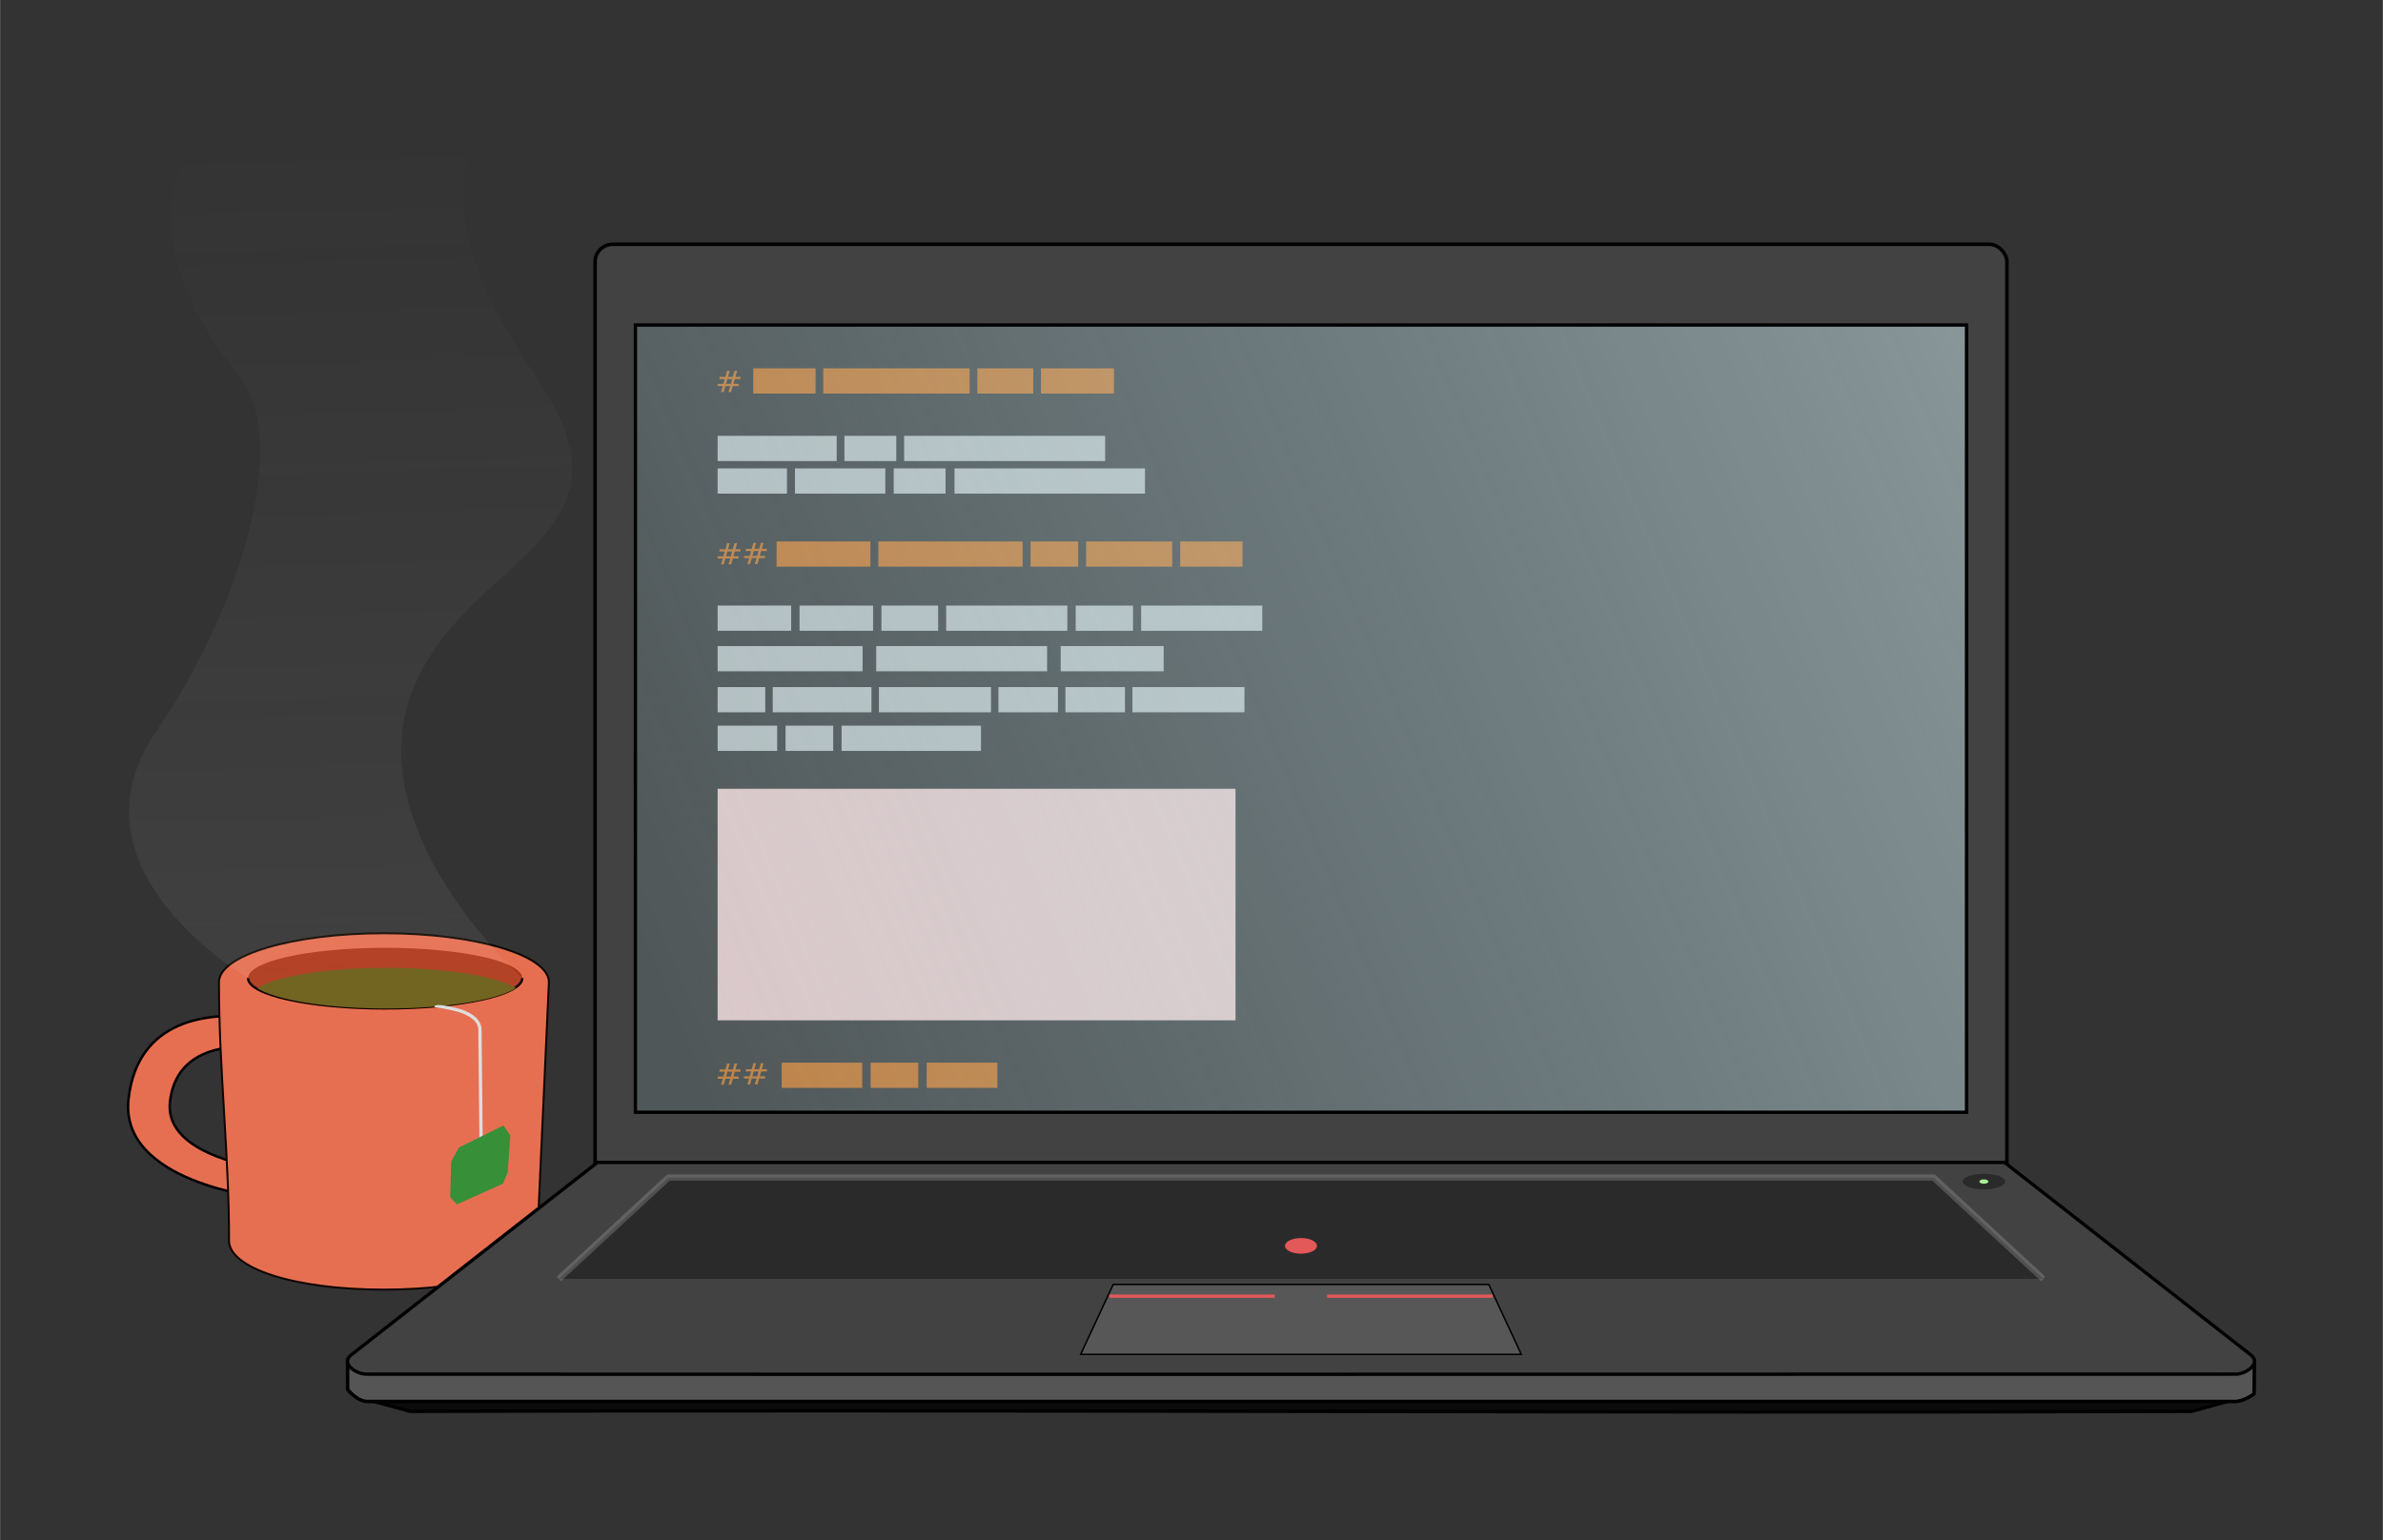 <?xml version="1.0" encoding="UTF-8" standalone="no"?>
<svg
   xmlns:dc="http://purl.org/dc/elements/1.1/"
   xmlns:cc="http://creativecommons.org/ns#"
   xmlns:rdf="http://www.w3.org/1999/02/22-rdf-syntax-ns#"
   xmlns:svg="http://www.w3.org/2000/svg"
   xmlns="http://www.w3.org/2000/svg"
   xmlns:xlink="http://www.w3.org/1999/xlink"
   xmlns:sodipodi="http://sodipodi.sourceforge.net/DTD/sodipodi-0.dtd"
   xmlns:inkscape="http://www.inkscape.org/namespaces/inkscape"
   width="7.52in"
   height="4.862in"
   viewBox="0 0 191.004 123.504"
   version="1.1"
   id="svg9706"
   inkscape:version="1.0.1 (1.0.1+r74)"
   sodipodi:docname="laptop_markdown_dark.svg">
  <rect x="0" y="0" width="191.004" height="123.504" fill="#333333" stroke="none"/>
  <defs
     id="defs9700">
    <linearGradient
       inkscape:collect="always"
       id="linearGradient11663">
      <stop
         style="stop-color:#ade2ec;stop-opacity:0.133"
         offset="0"
         id="stop11659" />
      <stop
         id="stop11667"
         offset="0.925"
         style="stop-color:#f5f5f5;stop-opacity:0.841" />
      <stop
         style="stop-color:#ffffff;stop-opacity:0;"
         offset="1"
         id="stop11661" />
    </linearGradient>
    <linearGradient
       inkscape:collect="always"
       xlink:href="#linearGradient11663"
       id="linearGradient11665-2"
       x1="45.353"
       y1="76.584"
       x2="274.087"
       y2="-20.431"
       gradientUnits="userSpaceOnUse"
       gradientTransform="translate(3.7507182e-6)" />
    <linearGradient
       gradientTransform="translate(-24.816,-133.558)"
       inkscape:collect="always"
       xlink:href="#linearGradient5832"
       id="linearGradient5834"
       x1="43.682"
       y1="301.628"
       x2="38.797"
       y2="135.473"
       gradientUnits="userSpaceOnUse" />
    <linearGradient
       inkscape:collect="always"
       id="linearGradient5832">
      <stop
         style="stop-color:#e3e3e3;stop-opacity:0.181"
         offset="0"
         id="stop5828" />
      <stop
         style="stop-color:#e3e3e3;stop-opacity:0;"
         offset="1"
         id="stop5830" />
    </linearGradient>
  </defs>
  <sodipodi:namedview
     id="base"
     pagecolor="#ffffff"
     bordercolor="#666666"
     borderopacity="1.0"
     inkscape:pageopacity="0.0"
     inkscape:pageshadow="2"
     inkscape:zoom="2.8"
     inkscape:cx="352.24613"
     inkscape:cy="215.25771"
     inkscape:document-units="mm"
     inkscape:current-layer="layer30"
     showgrid="false"
     units="in"
     inkscape:snap-global="false"
     inkscape:window-width="1900"
     inkscape:window-height="1032"
     inkscape:window-x="1920"
     inkscape:window-y="28"
     inkscape:window-maximized="0"
     showguides="true"
     inkscape:guide-bbox="true"
     fit-margin-top="0.4"
     fit-margin-left="0.4"
     fit-margin-right="0.4"
     fit-margin-bottom="0.4"
     inkscape:snap-nodes="true"
     inkscape:snap-others="true"
     inkscape:object-nodes="true"
     inkscape:snap-bbox="false"
     inkscape:document-rotation="0">
    <sodipodi:guide
       position="57.502,78.508"
       orientation="1,0"
       id="guide12566"
       inkscape:locked="false" />
    <sodipodi:guide
       position="59.014,60.035"
       orientation="1,0"
       id="guide12592"
       inkscape:locked="false" />
    <sodipodi:guide
       position="60.573,56.916"
       orientation="1,0"
       id="guide12616"
       inkscape:locked="false" />
    <sodipodi:guide
       position="62.156,53.349"
       orientation="1,0"
       id="guide12618"
       inkscape:locked="false" />
    <sodipodi:guide
       position="63.704,48.436"
       orientation="1,0"
       id="guide12620"
       inkscape:locked="false" />
    <sodipodi:guide
       position="65.274,40.775"
       orientation="1,0"
       id="guide12622"
       inkscape:locked="false" />
    <sodipodi:guide
       position="66.844,38.787"
       orientation="1,0"
       id="guide12624"
       inkscape:locked="false" />
  </sodipodi:namedview>
  <g
     inkscape:groupmode="layer"
     id="layer30"
     inkscape:label="mug"
     transform="translate(10.066,9.018)">
    <path
       style="fill:#e76f51;fill-opacity:1;stroke:#000000;stroke-width:0.198px;stroke-linecap:butt;stroke-linejoin:miter;stroke-opacity:1"
       d="m 10.136,72.519 c -3.375,-0.331 -9.168,0.076 -9.907,6.565 -0.765,6.719 10.724,7.91 10.724,7.91 l 0.269,-2.288 C 9.492,84.453 3.101,83.25 3.549,79.32 c 0.533,-4.678 5.436,-4.624 7.854,-4.304 0.373,0.05 0.677,0.104 0.907,0.149 l 0.245,-2.235 c 0,0 -0.704,-0.192 -1.778,-0.336 -0.201,-0.027 -0.416,-0.052 -0.641,-0.075 z"
       id="path5674-3"
       inkscape:connector-curvature="0" />
    <path
       style="opacity:1;fill:#e76f51;fill-opacity:1;stroke:#100701;stroke-width:0.158;stroke-miterlimit:4;stroke-dasharray:none;stroke-opacity:0.995"
       d="m 20.7,65.808 c -7.304,1e-5 -13.224,1.756 -13.224,3.923 2.522e-4,0.003 5.028e-4,0.006 7.938e-4,0.009 -0.006,6.907 0.818,13.814 0.808,20.72 8.8e-5,2.167 5.112,3.923 12.415,3.923 7.304,1.8e-5 12.187,-1.759 12.285,-3.923 l 0.94,-20.729 c -9e-5,-2.167 -5.921,-3.923 -13.224,-3.923 z"
       id="path5580-9"
       inkscape:connector-curvature="0"
       sodipodi:nodetypes="cccccsccc" />
    <path
       style="opacity:1;fill:#af3618;fill-opacity:1;stroke:none;stroke-width:0.083;stroke-miterlimit:4;stroke-dasharray:none;stroke-opacity:1"
       d="m 31.787,69.404 a 10.987,2.426 0 0 1 -10.987,2.426 10.987,2.426 0 0 1 -10.987,-2.426 10.987,2.426 0 0 1 10.987,-2.426 10.987,2.426 0 0 1 10.987,2.426 z"
       id="path5578-0"
       inkscape:connector-curvature="0" />
    <path
       style="opacity:1;fill:none;fill-opacity:1;stroke:#120000;stroke-width:0.2;stroke-miterlimit:4;stroke-dasharray:none;stroke-opacity:1"
       d="m 31.787,69.404 c -5e-6,1.34 -4.919,2.426 -10.987,2.426 -6.068,0 -10.987,-1.086 -10.987,-2.426"
       id="path5578-1-8"
       inkscape:connector-curvature="0"
       sodipodi:nodetypes="csc" />
    <path
       style="opacity:1;fill:#695a11;fill-opacity:1;stroke:none;stroke-width:0.083;stroke-miterlimit:4;stroke-dasharray:none;stroke-opacity:1"
       d="M 20.927,68.581 A 10.987,2.426 0 0 0 10.558,70.213 10.987,2.426 0 0 0 20.927,71.846 10.987,2.426 0 0 0 31.296,70.214 10.987,2.426 0 0 0 20.927,68.581 Z"
       id="path5578-19-8"
       inkscape:connector-curvature="0" />
    <path
       style="color:#000000;font-style:normal;font-variant:normal;font-weight:normal;font-stretch:normal;font-size:medium;line-height:normal;font-family:sans-serif;font-variant-ligatures:normal;font-variant-position:normal;font-variant-caps:normal;font-variant-numeric:normal;font-variant-alternates:normal;font-feature-settings:normal;text-indent:0;text-align:start;text-decoration:none;text-decoration-line:none;text-decoration-style:solid;text-decoration-color:#000000;letter-spacing:normal;word-spacing:normal;text-transform:none;writing-mode:lr-tb;direction:ltr;text-orientation:mixed;dominant-baseline:auto;baseline-shift:baseline;text-anchor:start;white-space:normal;shape-padding:0;clip-rule:nonzero;display:inline;overflow:visible;visibility:visible;opacity:1;isolation:auto;mix-blend-mode:normal;color-interpolation:sRGB;color-interpolation-filters:linearRGB;solid-color:#000000;solid-opacity:1;vector-effect:none;fill:#dddddd;fill-opacity:1;fill-rule:nonzero;stroke:none;stroke-width:0.265px;stroke-linecap:butt;stroke-linejoin:miter;stroke-miterlimit:4;stroke-dasharray:none;stroke-dashoffset:0;stroke-opacity:1;color-rendering:auto;image-rendering:auto;shape-rendering:auto;text-rendering:auto;enable-background:accumulate"
       d="m 24.748,71.724 c 0,0 1.415,0.203 2.161,0.476 0.373,0.137 0.737,0.325 0.99,0.568 0.253,0.243 0.399,0.53 0.367,0.91 v 0.006 l 0.105,10.156 0.324,0.887 0.248,-0.092 -0.309,-0.844 -0.104,-10.104 -0.002,0.012 c 0.038,-0.462 -0.153,-0.84 -0.447,-1.123 -0.295,-0.283 -0.689,-0.481 -1.082,-0.625 -0.376,-0.138 -0.766,-0.187 -1.048,-0.281 -1.203,-0.22 -1.206,-0.045 -1.204,0.052 z"
       id="path6785"
       inkscape:connector-curvature="0"
       sodipodi:nodetypes="ccscccccccccccc" />
    <path
       style="fill:#378f38;fill-opacity:1;stroke:none;stroke-width:0.358px;stroke-linecap:butt;stroke-linejoin:miter;stroke-opacity:1"
       d="m 26.091,84.119 0.62,-1.13 3.572,-1.77 0.548,0.81 -0.206,2.944 -0.385,0.922 -3.687,1.654 -0.539,-0.567 z"
       id="path6791"
       inkscape:connector-curvature="0"
       sodipodi:nodetypes="ccccccccc" />
    <path
       style="fill:url(#linearGradient5834);fill-opacity:1;stroke:none;stroke-width:0.265px;stroke-linecap:butt;stroke-linejoin:miter;stroke-opacity:1"
       d="m 22.923,46.518 c 4.233,-11.113 19.05,-12.12 9.922,-25.4 C 22.764,6.451 28.892,1.349 28.892,1.349 L 6.374,1.142 C 0.685,7.756 5.051,16.223 9.019,20.985 c 3.969,4.763 0.926,17.595 -6.615,28.707 -7.541,11.113 7.408,19.711 7.408,19.711 5e-6,1.34 4.919,2.426 10.987,2.426 6.068,0 10.987,-1.086 10.987,-2.426 0,0 -13.097,-11.774 -8.864,-22.886 z"
       id="path5793"
       inkscape:connector-curvature="0"
       sodipodi:nodetypes="ssccsscscs" />
  </g>
  <g
     inkscape:groupmode="layer"
     id="layer23"
     inkscape:label="frame"
     transform="translate(17.802,-131.265)"
     style="display:inline"
     sodipodi:insensitive="true">
    <rect
       style="opacity:1;vector-effect:none;fill:#424242;fill-opacity:1;stroke:#000000;stroke-width:0.283;stroke-linecap:butt;stroke-linejoin:miter;stroke-miterlimit:4;stroke-dasharray:none;stroke-dashoffset:0;stroke-opacity:1"
       id="rect10323"
       width="113.171"
       height="80.029"
       x="29.892"
       y="150.852"
       ry="1.407" />
    <path
       style="fill:#0b0b0b;fill-opacity:1;stroke:#000000;stroke-width:0.265px;stroke-linecap:butt;stroke-linejoin:miter;stroke-opacity:1"
       d="m 12.148,243.635 2.941,0.796 c 47.61,-0.158 95.171,0.158 142.781,0 l 2.935,-0.815"
       id="path10392-5-6"
       inkscape:connector-curvature="0"
       sodipodi:nodetypes="cccc" />
    <path
       style="opacity:1;vector-effect:none;fill:#555555;fill-opacity:1;stroke:#000000;stroke-width:0.28;stroke-linecap:butt;stroke-linejoin:miter;stroke-miterlimit:4;stroke-dasharray:none;stroke-dashoffset:0;stroke-opacity:1"
       d="m 10.052,240.291 152.849,0.059 -0.022,2.667 c 0,0 -0.751,0.619 -1.575,0.619 H 11.64 c -0.824,0 -1.584,-0.96 -1.584,-0.96 z"
       id="rect10325-6-4-5"
       inkscape:connector-curvature="0"
       sodipodi:nodetypes="cccsscc" />
    <path
       style="opacity:1;vector-effect:none;fill:#424242;fill-opacity:1;stroke:#000000;stroke-width:0.265;stroke-linecap:butt;stroke-linejoin:miter;stroke-miterlimit:4;stroke-dasharray:none;stroke-dashoffset:0;stroke-opacity:1"
       d="m 30.083,224.467 c 0,0 -14.534,11.353 -19.765,15.453 -0.834,0.687 0.443,1.524 1.223,1.524 54.006,0.034 104.112,-0.006 149.873,0 0.779,-8e-5 2.057,-0.837 1.223,-1.524 -5.231,-4.1 -19.765,-15.453 -19.765,-15.453 z"
       id="rect10325-7-6"
       inkscape:connector-curvature="0"
       sodipodi:nodetypes="ccccccc" />
  </g>
  <g
     inkscape:groupmode="layer"
     id="layer25"
     inkscape:label="keyboard"
     sodipodi:insensitive="true"
     transform="translate(10.066,9.018)">
    <path
       style="fill:#2a2a2a;fill-opacity:1;stroke:none;stroke-width:0.265px;stroke-linecap:butt;stroke-linejoin:miter;stroke-opacity:1"
       d="m 43.507,85.398 -8.788,8.126 h 53.692 11.604 53.691 L 144.918,85.398 H 100.298 88.127 Z"
       id="path11594"
       inkscape:connector-curvature="0" />
    <path
       style="fill:none;fill-opacity:1;stroke:#cbcbcb;stroke-width:0.5;stroke-linecap:butt;stroke-linejoin:miter;stroke-miterlimit:4;stroke-dasharray:none;stroke-opacity:0.239"
       d="m 153.706,93.524 -8.788,-8.126 c -35.872,0 -65.095,0 -101.411,0 l -8.788,8.126"
       id="path11594-4"
       inkscape:connector-curvature="0"
       sodipodi:nodetypes="cccc" />
    <ellipse
       style="opacity:1;vector-effect:none;fill:#e35858;fill-opacity:1;stroke:none;stroke-width:0.242;stroke-linecap:butt;stroke-linejoin:miter;stroke-miterlimit:4;stroke-dasharray:none;stroke-dashoffset:0;stroke-opacity:0.239"
       id="path11833"
       cx="94.212"
       cy="90.875"
       rx="1.284"
       ry="0.627" />
    <ellipse
       style="opacity:1;vector-effect:none;fill:#2a2a2a;fill-opacity:1;stroke:none;stroke-width:0.279;stroke-linecap:butt;stroke-linejoin:miter;stroke-miterlimit:4;stroke-dasharray:none;stroke-dashoffset:0;stroke-opacity:0.239"
       id="path11833-9"
       cx="148.953"
       cy="85.721"
       rx="1.702"
       ry="0.627" />
    <ellipse
       style="opacity:1;vector-effect:none;fill:#a8ed94;fill-opacity:1;stroke:none;stroke-width:0.068;stroke-linecap:butt;stroke-linejoin:miter;stroke-miterlimit:4;stroke-dasharray:none;stroke-dashoffset:0;stroke-opacity:0.239"
       id="path11833-9-2"
       cx="148.953"
       cy="85.721"
       rx="0.357"
       ry="0.176" />
  </g>
  <g
     inkscape:groupmode="layer"
     id="layer26"
     inkscape:label="trackpad"
     style="display:inline"
     sodipodi:insensitive="true"
     transform="translate(10.066,9.018)">
    <path
       inkscape:connector-curvature="0"
       style="fill:#575757;fill-opacity:1;stroke:#000000;stroke-width:0.12px;stroke-linecap:butt;stroke-linejoin:miter;stroke-opacity:1"
       d="m 79.159,93.967 -2.609,5.61 h 15.939 3.445 15.939 l -2.609,-5.61 H 96.019 92.406 Z"
       id="path11594-5" />
    <g
       id="g11916"
       transform="translate(-0.028)">
      <path
         inkscape:connector-curvature="0"
         id="path11874"
         d="m 78.878,94.908 h 13.263"
         style="fill:#e35858;fill-opacity:1;stroke:#e35858;stroke-width:0.265px;stroke-linecap:butt;stroke-linejoin:miter;stroke-opacity:1" />
      <path
         inkscape:connector-curvature="0"
         id="path11874-6"
         d="M 96.34,94.908 H 109.604"
         style="display:inline;fill:#e35858;fill-opacity:1;stroke:#e35858;stroke-width:0.265px;stroke-linecap:butt;stroke-linejoin:miter;stroke-opacity:1" />
    </g>
  </g>
  <g
     inkscape:groupmode="layer"
     id="layer1"
     inkscape:label="markdown">
    <g
       id="g1105"
       transform="translate(3.88,9.077)"
       style="fill:#b5b9ba;fill-opacity:1">
      <rect
         style="opacity:1;vector-effect:none;fill:#b5b9ba;fill-opacity:1;stroke:none;stroke-width:0.514;stroke-linecap:butt;stroke-linejoin:miter;stroke-miterlimit:4;stroke-dasharray:none;stroke-dashoffset:0;stroke-opacity:1"
         id="rect12015-6-4-2"
         width="4.154"
         height="2.021"
         x="63.801"
         y="25.87" />
      <rect
         style="opacity:1;vector-effect:none;fill:#b5b9ba;fill-opacity:1;stroke:none;stroke-width:0.779;stroke-linecap:butt;stroke-linejoin:miter;stroke-miterlimit:4;stroke-dasharray:none;stroke-dashoffset:0;stroke-opacity:1"
         id="rect12015-6-5-4-9"
         width="9.544"
         height="2.021"
         x="53.636"
         y="25.87" />
      <rect
         style="opacity:1;vector-effect:none;fill:#b5b9ba;fill-opacity:1;stroke:none;stroke-width:1.012;stroke-linecap:butt;stroke-linejoin:miter;stroke-miterlimit:4;stroke-dasharray:none;stroke-dashoffset:0;stroke-opacity:1"
         id="rect12015-6-5-7-7-1"
         width="16.112"
         height="2.021"
         x="68.587"
         y="25.87" />
    </g>
    <g
       id="g1293"
       style="fill:#b5b9ba;fill-opacity:1"
       transform="translate(10.08,9.077)">
      <rect
         style="opacity:1;vector-effect:none;fill:#b5b9ba;fill-opacity:1;stroke:none;stroke-width:0.594;stroke-linecap:butt;stroke-linejoin:miter;stroke-miterlimit:4;stroke-dasharray:none;stroke-dashoffset:0;stroke-opacity:1"
         id="rect12015-2-2"
         width="5.558"
         height="2.021"
         x="47.436"
         y="28.48" />
      <rect
         style="opacity:1;vector-effect:none;fill:#b5b9ba;fill-opacity:1;stroke:none;stroke-width:0.514;stroke-linecap:butt;stroke-linejoin:miter;stroke-miterlimit:4;stroke-dasharray:none;stroke-dashoffset:0;stroke-opacity:1"
         id="rect12015-6-9-7"
         width="4.154"
         height="2.021"
         x="61.552"
         y="28.48" />
      <rect
         style="opacity:1;vector-effect:none;fill:#b5b9ba;fill-opacity:1;stroke:none;stroke-width:0.678;stroke-linecap:butt;stroke-linejoin:miter;stroke-miterlimit:4;stroke-dasharray:none;stroke-dashoffset:0;stroke-opacity:1"
         id="rect12015-6-5-8-0"
         width="7.242"
         height="2.021"
         x="53.636"
         y="28.48" />
      <rect
         style="opacity:1;vector-effect:none;fill:#b5b9ba;fill-opacity:1;stroke:none;stroke-width:0.985;stroke-linecap:butt;stroke-linejoin:miter;stroke-miterlimit:4;stroke-dasharray:none;stroke-dashoffset:0;stroke-opacity:1"
         id="rect12015-6-5-7-2-9"
         width="15.27"
         height="2.021"
         x="66.424"
         y="28.48" />
    </g>
    <g
       id="g1303"
       style="fill:#b5b9ba;fill-opacity:1"
       transform="translate(10.014,9.077)">
      <rect
         style="opacity:1;vector-effect:none;fill:#b5b9ba;fill-opacity:1;stroke:none;stroke-width:0.612;stroke-linecap:butt;stroke-linejoin:miter;stroke-miterlimit:4;stroke-dasharray:none;stroke-dashoffset:0;stroke-opacity:1"
         id="rect12015-7-26-0-6-9-3"
         width="5.895"
         height="2.021"
         x="47.502"
         y="39.478" />
      <rect
         style="opacity:1;vector-effect:none;fill:#b5b9ba;fill-opacity:1;stroke:none;stroke-width:0.612;stroke-linecap:butt;stroke-linejoin:miter;stroke-miterlimit:4;stroke-dasharray:none;stroke-dashoffset:0;stroke-opacity:1"
         id="rect12015-7-26-0-6-9-4-6"
         width="5.895"
         height="2.021"
         x="54.068"
         y="39.478" />
      <g
         id="g12628"
         transform="translate(8.534,-19.115)"
         style="fill:#b5b9ba;fill-opacity:1">
        <rect
           y="58.593"
           x="52.099"
           height="2.021"
           width="4.547"
           id="rect12015-7-26-0-6-9-9-06"
           style="opacity:1;vector-effect:none;fill:#b5b9ba;fill-opacity:1;stroke:none;stroke-width:0.537;stroke-linecap:butt;stroke-linejoin:miter;stroke-miterlimit:4;stroke-dasharray:none;stroke-dashoffset:0;stroke-opacity:1" />
        <rect
           y="58.593"
           x="57.288"
           height="2.021"
           width="9.712"
           id="rect12015-7-26-0-6-9-9-0-2"
           style="opacity:1;vector-effect:none;fill:#b5b9ba;fill-opacity:1;stroke:none;stroke-width:0.785;stroke-linecap:butt;stroke-linejoin:miter;stroke-miterlimit:4;stroke-dasharray:none;stroke-dashoffset:0;stroke-opacity:1" />
      </g>
      <g
         id="g12632"
         transform="translate(24.163,-21.585)"
         style="fill:#b5b9ba;fill-opacity:1">
        <rect
           y="61.064"
           x="52.043"
           height="2.021"
           width="4.595"
           id="rect12015-7-26-0-6-9-9-9-6"
           style="opacity:1;vector-effect:none;fill:#b5b9ba;fill-opacity:1;stroke:none;stroke-width:0.54;stroke-linecap:butt;stroke-linejoin:miter;stroke-miterlimit:4;stroke-dasharray:none;stroke-dashoffset:0;stroke-opacity:1" />
        <rect
           y="61.064"
           x="57.288"
           height="2.021"
           width="9.712"
           id="rect12015-7-26-0-6-9-9-0-1-1"
           style="opacity:1;vector-effect:none;fill:#b5b9ba;fill-opacity:1;stroke:none;stroke-width:0.785;stroke-linecap:butt;stroke-linejoin:miter;stroke-miterlimit:4;stroke-dasharray:none;stroke-dashoffset:0;stroke-opacity:1" />
      </g>
    </g>
    <g
       id="g1310"
       style="fill:#b5b9ba;fill-opacity:1"
       transform="translate(10.249,9.077)">
      <rect
         style="opacity:1;vector-effect:none;fill:#b5b9ba;fill-opacity:1;stroke:none;stroke-width:0.724;stroke-linecap:butt;stroke-linejoin:miter;stroke-miterlimit:4;stroke-dasharray:none;stroke-dashoffset:0;stroke-opacity:1"
         id="rect12015-7-26-0-6-9-9-9-7-8"
         width="8.253"
         height="2.021"
         x="74.768"
         y="42.726" />
      <rect
         y="42.726"
         x="59.979"
         height="2.021"
         width="13.698"
         id="rect12015-7-26-0-6-9-9-9-7-7-1-7"
         style="vector-effect:none;fill:#b5b9ba;fill-opacity:1;stroke:none;stroke-width:0.933;stroke-linecap:butt;stroke-linejoin:miter;stroke-miterlimit:4;stroke-dasharray:none;stroke-dashoffset:0;stroke-opacity:1" />
      <rect
         y="42.726"
         x="47.267"
         height="2.021"
         width="11.621"
         id="rect12015-7-26-0-6-9-9-9-7-7-15-9"
         style="vector-effect:none;fill:#b5b9ba;fill-opacity:1;stroke:none;stroke-width:0.859;stroke-linecap:butt;stroke-linejoin:miter;stroke-miterlimit:4;stroke-dasharray:none;stroke-dashoffset:0;stroke-opacity:1" />
    </g>
    <g
       id="g12644"
       transform="translate(3.929,-15.594)"
       style="fill:#b5b9ba;fill-opacity:1">
      <rect
         y="70.685"
         x="53.587"
         height="2.021"
         width="3.818"
         id="rect12015-7-26-0-6-9-9-9-7-7-2"
         style="opacity:1;vector-effect:none;fill:#b5b9ba;fill-opacity:1;stroke:none;stroke-width:0.492;stroke-linecap:butt;stroke-linejoin:miter;stroke-miterlimit:4;stroke-dasharray:none;stroke-dashoffset:0;stroke-opacity:1" />
      <rect
         y="70.685"
         x="58.003"
         height="2.021"
         width="7.916"
         id="rect12015-7-26-0-6-9-9-9-7-7-9-0"
         style="opacity:1;vector-effect:none;fill:#b5b9ba;fill-opacity:1;stroke:none;stroke-width:0.709;stroke-linecap:butt;stroke-linejoin:miter;stroke-miterlimit:4;stroke-dasharray:none;stroke-dashoffset:0;stroke-opacity:1" />
      <rect
         y="70.685"
         x="66.517"
         height="2.021"
         width="8.982"
         id="rect12015-7-26-0-6-9-9-9-7-7-7-2"
         style="opacity:1;vector-effect:none;fill:#b5b9ba;fill-opacity:1;stroke:none;stroke-width:0.755;stroke-linecap:butt;stroke-linejoin:miter;stroke-miterlimit:4;stroke-dasharray:none;stroke-dashoffset:0;stroke-opacity:1" />
      <rect
         y="70.685"
         x="76.097"
         height="2.021"
         width="4.772"
         id="rect12015-7-26-0-6-9-9-9-7-7-7-7-3"
         style="opacity:1;vector-effect:none;fill:#b5b9ba;fill-opacity:1;stroke:none;stroke-width:0.551;stroke-linecap:butt;stroke-linejoin:miter;stroke-miterlimit:4;stroke-dasharray:none;stroke-dashoffset:0;stroke-opacity:1" />
      <rect
         inkscape:transform-center-y="0.89824687"
         inkscape:transform-center-x="5.501774"
         y="70.685"
         x="81.467"
         height="2.021"
         width="4.772"
         id="rect12015-7-26-0-6-9-9-9-7-7-7-7-6-7"
         style="opacity:1;vector-effect:none;fill:#b5b9ba;fill-opacity:1;stroke:none;stroke-width:0.551;stroke-linecap:butt;stroke-linejoin:miter;stroke-miterlimit:4;stroke-dasharray:none;stroke-dashoffset:0;stroke-opacity:1" />
      <rect
         y="70.685"
         x="86.837"
         height="2.021"
         width="8.982"
         id="rect12015-7-26-0-6-9-9-9-7-7-7-73-5"
         style="opacity:1;vector-effect:none;fill:#b5b9ba;fill-opacity:1;stroke:none;stroke-width:0.755;stroke-linecap:butt;stroke-linejoin:miter;stroke-miterlimit:4;stroke-dasharray:none;stroke-dashoffset:0;stroke-opacity:1" />
    </g>
    <g
       id="g12649"
       transform="translate(2.318,-15.076)"
       style="fill:#b5b9ba;fill-opacity:1">
      <rect
         y="73.261"
         x="55.199"
         height="2.021"
         width="4.772"
         id="rect12015-7-26-0-6-9-9-9-7-7-7-7-65-9"
         style="opacity:1;vector-effect:none;fill:#b5b9ba;fill-opacity:1;stroke:none;stroke-width:0.551;stroke-linecap:butt;stroke-linejoin:miter;stroke-miterlimit:4;stroke-dasharray:none;stroke-dashoffset:0;stroke-opacity:1" />
      <rect
         y="73.261"
         x="60.644"
         height="2.021"
         width="3.818"
         id="rect12015-7-26-0-6-9-9-9-7-7-3-2"
         style="opacity:1;vector-effect:none;fill:#b5b9ba;fill-opacity:1;stroke:none;stroke-width:0.492;stroke-linecap:butt;stroke-linejoin:miter;stroke-miterlimit:4;stroke-dasharray:none;stroke-dashoffset:0;stroke-opacity:1" />
      <rect
         y="73.261"
         x="65.135"
         height="2.021"
         width="11.172"
         id="rect12015-7-26-0-6-9-9-9-7-7-9-9-2"
         style="opacity:1;vector-effect:none;fill:#b5b9ba;fill-opacity:1;stroke:none;stroke-width:0.842;stroke-linecap:butt;stroke-linejoin:miter;stroke-miterlimit:4;stroke-dasharray:none;stroke-dashoffset:0;stroke-opacity:1" />
    </g>
    <g
       id="g1351"
       transform="translate(10.08,9.077)"
       style="fill:#c17531;fill-opacity:1">
      <g
         id="g1333"
         style="fill:#c17531;fill-opacity:1">
        <rect
           y="20.457"
           x="50.291"
           height="2.021"
           width="4.997"
           id="rect12015-7-26-0-6-8"
           style="vector-effect:none;fill:#c17531;fill-opacity:1;stroke:none;stroke-width:0.563;stroke-linecap:butt;stroke-linejoin:miter;stroke-miterlimit:4;stroke-dasharray:none;stroke-dashoffset:0;stroke-opacity:1" />
        <rect
           y="20.457"
           x="55.905"
           height="2.021"
           width="11.733"
           id="rect12015-7-26-0-6-1-9"
           style="vector-effect:none;fill:#c17531;fill-opacity:1;stroke:none;stroke-width:0.863;stroke-linecap:butt;stroke-linejoin:miter;stroke-miterlimit:4;stroke-dasharray:none;stroke-dashoffset:0;stroke-opacity:1" />
        <rect
           y="20.457"
           x="68.255"
           height="2.021"
           width="4.481"
           id="rect12015-7-26-0-6-5-7"
           style="vector-effect:none;fill:#c17531;fill-opacity:1;stroke:none;stroke-width:0.533;stroke-linecap:butt;stroke-linejoin:miter;stroke-miterlimit:4;stroke-dasharray:none;stroke-dashoffset:0;stroke-opacity:1" />
        <rect
           y="20.457"
           x="73.354"
           height="2.021"
           width="5.851"
           id="rect12015-7-26-0-6-5-2-3"
           style="vector-effect:none;fill:#c17531;fill-opacity:1;stroke:none;stroke-width:0.61;stroke-linecap:butt;stroke-linejoin:miter;stroke-miterlimit:4;stroke-dasharray:none;stroke-dashoffset:0;stroke-opacity:1" />
      </g>
      <g
         aria-label="#"
         id="text1097"
         style="font-style:normal;font-weight:normal;font-size:10.583px;line-height:1.25;font-family:sans-serif;letter-spacing:0px;word-spacing:0px;fill:#c17531;fill-opacity:1;stroke:none;stroke-width:0.265"
         transform="matrix(0.254,0,0,0.224,45.141,16.454)">
        <path
           d="m 13.619,21.708 h -1.504 l -0.434,1.726 H 13.195 Z m -0.775,-2.94 -0.537,2.145 h 1.509 l 0.543,-2.145 h 0.827 l -0.532,2.145 h 1.612 v 0.796 h -1.814 l -0.424,1.726 h 1.643 v 0.791 H 13.826 l -0.537,2.139 h -0.827 l 0.532,-2.139 h -1.514 l -0.532,2.139 h -0.832 l 0.537,-2.139 H 9.025 V 23.434 H 10.844 L 11.278,21.708 H 9.614 v -0.796 h 1.866 l 0.527,-2.145 z"
           style="fill:#c17531;fill-opacity:1;stroke-width:0.265"
           id="path1099" />
      </g>
    </g>
    <g
       id="g1363"
       transform="translate(9.88,9.077)"
       style="fill:#c17531;fill-opacity:1">
      <g
         id="g1327"
         transform="translate(-0.529)"
         style="fill:#c17531;fill-opacity:1">
        <rect
           y="34.337"
           x="52.889"
           height="2.021"
           width="7.523"
           id="rect12015-7-6"
           style="vector-effect:none;fill:#c17531;fill-opacity:1;stroke:none;stroke-width:0.691;stroke-linecap:butt;stroke-linejoin:miter;stroke-miterlimit:4;stroke-dasharray:none;stroke-dashoffset:0;stroke-opacity:1" />
        <rect
           y="34.337"
           x="61.048"
           height="2.021"
           width="11.565"
           id="rect12015-7-2-1"
           style="vector-effect:none;fill:#c17531;fill-opacity:1;stroke:none;stroke-width:0.857;stroke-linecap:butt;stroke-linejoin:miter;stroke-miterlimit:4;stroke-dasharray:none;stroke-dashoffset:0;stroke-opacity:1" />
        <rect
           y="34.337"
           x="73.249"
           height="2.021"
           width="3.818"
           id="rect12015-7-26-2"
           style="vector-effect:none;fill:#c17531;fill-opacity:1;stroke:none;stroke-width:0.492;stroke-linecap:butt;stroke-linejoin:miter;stroke-miterlimit:4;stroke-dasharray:none;stroke-dashoffset:0;stroke-opacity:1" />
        <rect
           y="34.337"
           x="77.702"
           height="2.021"
           width="6.905"
           id="rect12015-7-26-1-9"
           style="vector-effect:none;fill:#c17531;fill-opacity:1;stroke:none;stroke-width:0.662;stroke-linecap:butt;stroke-linejoin:miter;stroke-miterlimit:4;stroke-dasharray:none;stroke-dashoffset:0;stroke-opacity:1" />
        <rect
           y="34.337"
           x="85.244"
           height="2.021"
           width="4.997"
           id="rect12015-7-26-0-3"
           style="vector-effect:none;fill:#c17531;fill-opacity:1;stroke:none;stroke-width:0.563;stroke-linecap:butt;stroke-linejoin:miter;stroke-miterlimit:4;stroke-dasharray:none;stroke-dashoffset:0;stroke-opacity:1" />
      </g>
      <g
         aria-label="#"
         id="text1097-3"
         style="font-style:normal;font-weight:normal;font-size:10.583px;line-height:1.25;font-family:sans-serif;letter-spacing:0px;word-spacing:0px;fill:#c17531;fill-opacity:1;stroke:none;stroke-width:0.265"
         transform="matrix(0.254,0,0,0.224,45.341,30.274)">
        <path
           d="m 13.619,21.708 h -1.504 l -0.434,1.726 H 13.195 Z m -0.775,-2.94 -0.537,2.145 h 1.509 l 0.543,-2.145 h 0.827 l -0.532,2.145 h 1.612 v 0.796 h -1.814 l -0.424,1.726 h 1.643 v 0.791 H 13.826 l -0.537,2.139 h -0.827 l 0.532,-2.139 h -1.514 l -0.532,2.139 h -0.832 l 0.537,-2.139 H 9.025 V 23.434 H 10.844 L 11.278,21.708 H 9.614 v -0.796 h 1.866 l 0.527,-2.145 z"
           style="fill:#c17531;fill-opacity:1;stroke-width:0.265"
           id="path1099-6" />
      </g>
      <g
         aria-label="#"
         id="text1097-3-7"
         style="font-style:normal;font-weight:normal;font-size:10.583px;line-height:1.25;font-family:sans-serif;letter-spacing:0px;word-spacing:0px;fill:#c17531;fill-opacity:1;stroke:none;stroke-width:0.265"
         transform="matrix(0.254,0,0,0.224,47.456,30.244)">
        <path
           d="m 13.619,21.708 h -1.504 l -0.434,1.726 H 13.195 Z m -0.775,-2.94 -0.537,2.145 h 1.509 l 0.543,-2.145 h 0.827 l -0.532,2.145 h 1.612 v 0.796 h -1.814 l -0.424,1.726 h 1.643 v 0.791 H 13.826 l -0.537,2.139 h -0.827 l 0.532,-2.139 h -1.514 l -0.532,2.139 h -0.832 l 0.537,-2.139 H 9.025 V 23.434 H 10.844 L 11.278,21.708 H 9.614 v -0.796 h 1.866 l 0.527,-2.145 z"
           style="fill:#c17531;fill-opacity:1;stroke-width:0.265"
           id="path1099-6-5" />
      </g>
    </g>
    <rect
       style="fill:#e1c4c4;fill-opacity:1;stroke:none;stroke-width:2.852;stroke-miterlimit:4;stroke-dasharray:none"
       id="rect1143"
       width="41.516"
       height="18.564"
       x="57.516"
       y="63.245" />
    <g
       id="g1373"
       transform="translate(10,9.077)"
       style="fill:#c17531;fill-opacity:1">
      <g
         id="g12660"
         transform="translate(-4.169,0.244)"
         style="fill:#c17531;fill-opacity:1">
        <g
           id="g12654"
           style="fill:#c17531;fill-opacity:1">
          <rect
             style="opacity:1;vector-effect:none;fill:#c17531;fill-opacity:1;stroke:none;stroke-width:0.64;stroke-linecap:butt;stroke-linejoin:miter;stroke-miterlimit:4;stroke-dasharray:none;stroke-dashoffset:0;stroke-opacity:1"
             id="rect12015-7-26-0-6-9-9-9-7-7-9-4-1"
             width="6.456"
             height="2.021"
             x="56.82"
             y="75.884" />
          <rect
             style="opacity:1;vector-effect:none;fill:#c17531;fill-opacity:1;stroke:none;stroke-width:0.492;stroke-linecap:butt;stroke-linejoin:miter;stroke-miterlimit:4;stroke-dasharray:none;stroke-dashoffset:0;stroke-opacity:1"
             id="rect12015-7-26-0-6-9-9-9-7-7-8-9"
             width="3.818"
             height="2.021"
             x="63.95"
             y="75.884" />
          <rect
             style="opacity:1;vector-effect:none;fill:#c17531;fill-opacity:1;stroke:none;stroke-width:0.6;stroke-linecap:butt;stroke-linejoin:miter;stroke-miterlimit:4;stroke-dasharray:none;stroke-dashoffset:0;stroke-opacity:1"
             id="rect12015-7-26-0-6-9-9-9-7-7-7-7-65-1-4"
             width="5.67"
             height="2.021"
             x="68.441"
             y="75.884" />
        </g>
      </g>
      <path
         d="m 48.684,76.854 h -0.382 l -0.11,0.386 h 0.385 z m -0.197,-0.657 -0.137,0.479 h 0.384 l 0.138,-0.479 h 0.21 l -0.135,0.479 h 0.41 v 0.178 h -0.461 l -0.108,0.386 h 0.418 v 0.177 H 48.737 l -0.137,0.478 h -0.21 l 0.135,-0.478 h -0.385 l -0.135,0.478 H 47.793 l 0.137,-0.478 H 47.516 V 77.24 h 0.463 l 0.11,-0.386 h -0.423 v -0.178 h 0.474 l 0.134,-0.479 z"
         style="font-style:normal;font-weight:normal;font-size:10.583px;line-height:1.25;font-family:sans-serif;letter-spacing:0px;word-spacing:0px;fill:#c17531;fill-opacity:1;stroke:none;stroke-width:0.063"
         id="path1099-6-3" />
      <g
         aria-label="#"
         id="text1097-3-7-5"
         style="font-style:normal;font-weight:normal;font-size:10.583px;line-height:1.25;font-family:sans-serif;letter-spacing:0px;word-spacing:0px;fill:#c17531;fill-opacity:1;stroke:none;stroke-width:0.265"
         transform="matrix(0.254,0,0,0.224,47.335,71.97)">
        <path
           d="m 13.619,21.708 h -1.504 l -0.434,1.726 H 13.195 Z m -0.775,-2.94 -0.537,2.145 h 1.509 l 0.543,-2.145 h 0.827 l -0.532,2.145 h 1.612 v 0.796 h -1.814 l -0.424,1.726 h 1.643 v 0.791 H 13.826 l -0.537,2.139 h -0.827 l 0.532,-2.139 h -1.514 l -0.532,2.139 h -0.832 l 0.537,-2.139 H 9.025 V 23.434 H 10.844 L 11.278,21.708 H 9.614 v -0.796 h 1.866 l 0.527,-2.145 z"
           style="fill:#c17531;fill-opacity:1;stroke-width:0.265"
           id="path1099-6-5-6" />
      </g>
    </g>
  </g>
  <g
     inkscape:groupmode="layer"
     id="layer27"
     inkscape:label="monitor"
     style="display:inline"
     sodipodi:insensitive="true"
     transform="translate(10.066,9.018)">
    <rect
       style="display:inline;opacity:1;vector-effect:none;fill:url(#linearGradient11665-2);fill-opacity:1;stroke:#000000;stroke-width:0.267;stroke-linecap:butt;stroke-linejoin:miter;stroke-miterlimit:4;stroke-dasharray:none;stroke-dashoffset:0;stroke-opacity:1"
       id="rect10370-0-4"
       width="106.706"
       height="63.122"
       x="40.859"
       y="17.041" />
  </g>
</svg>
